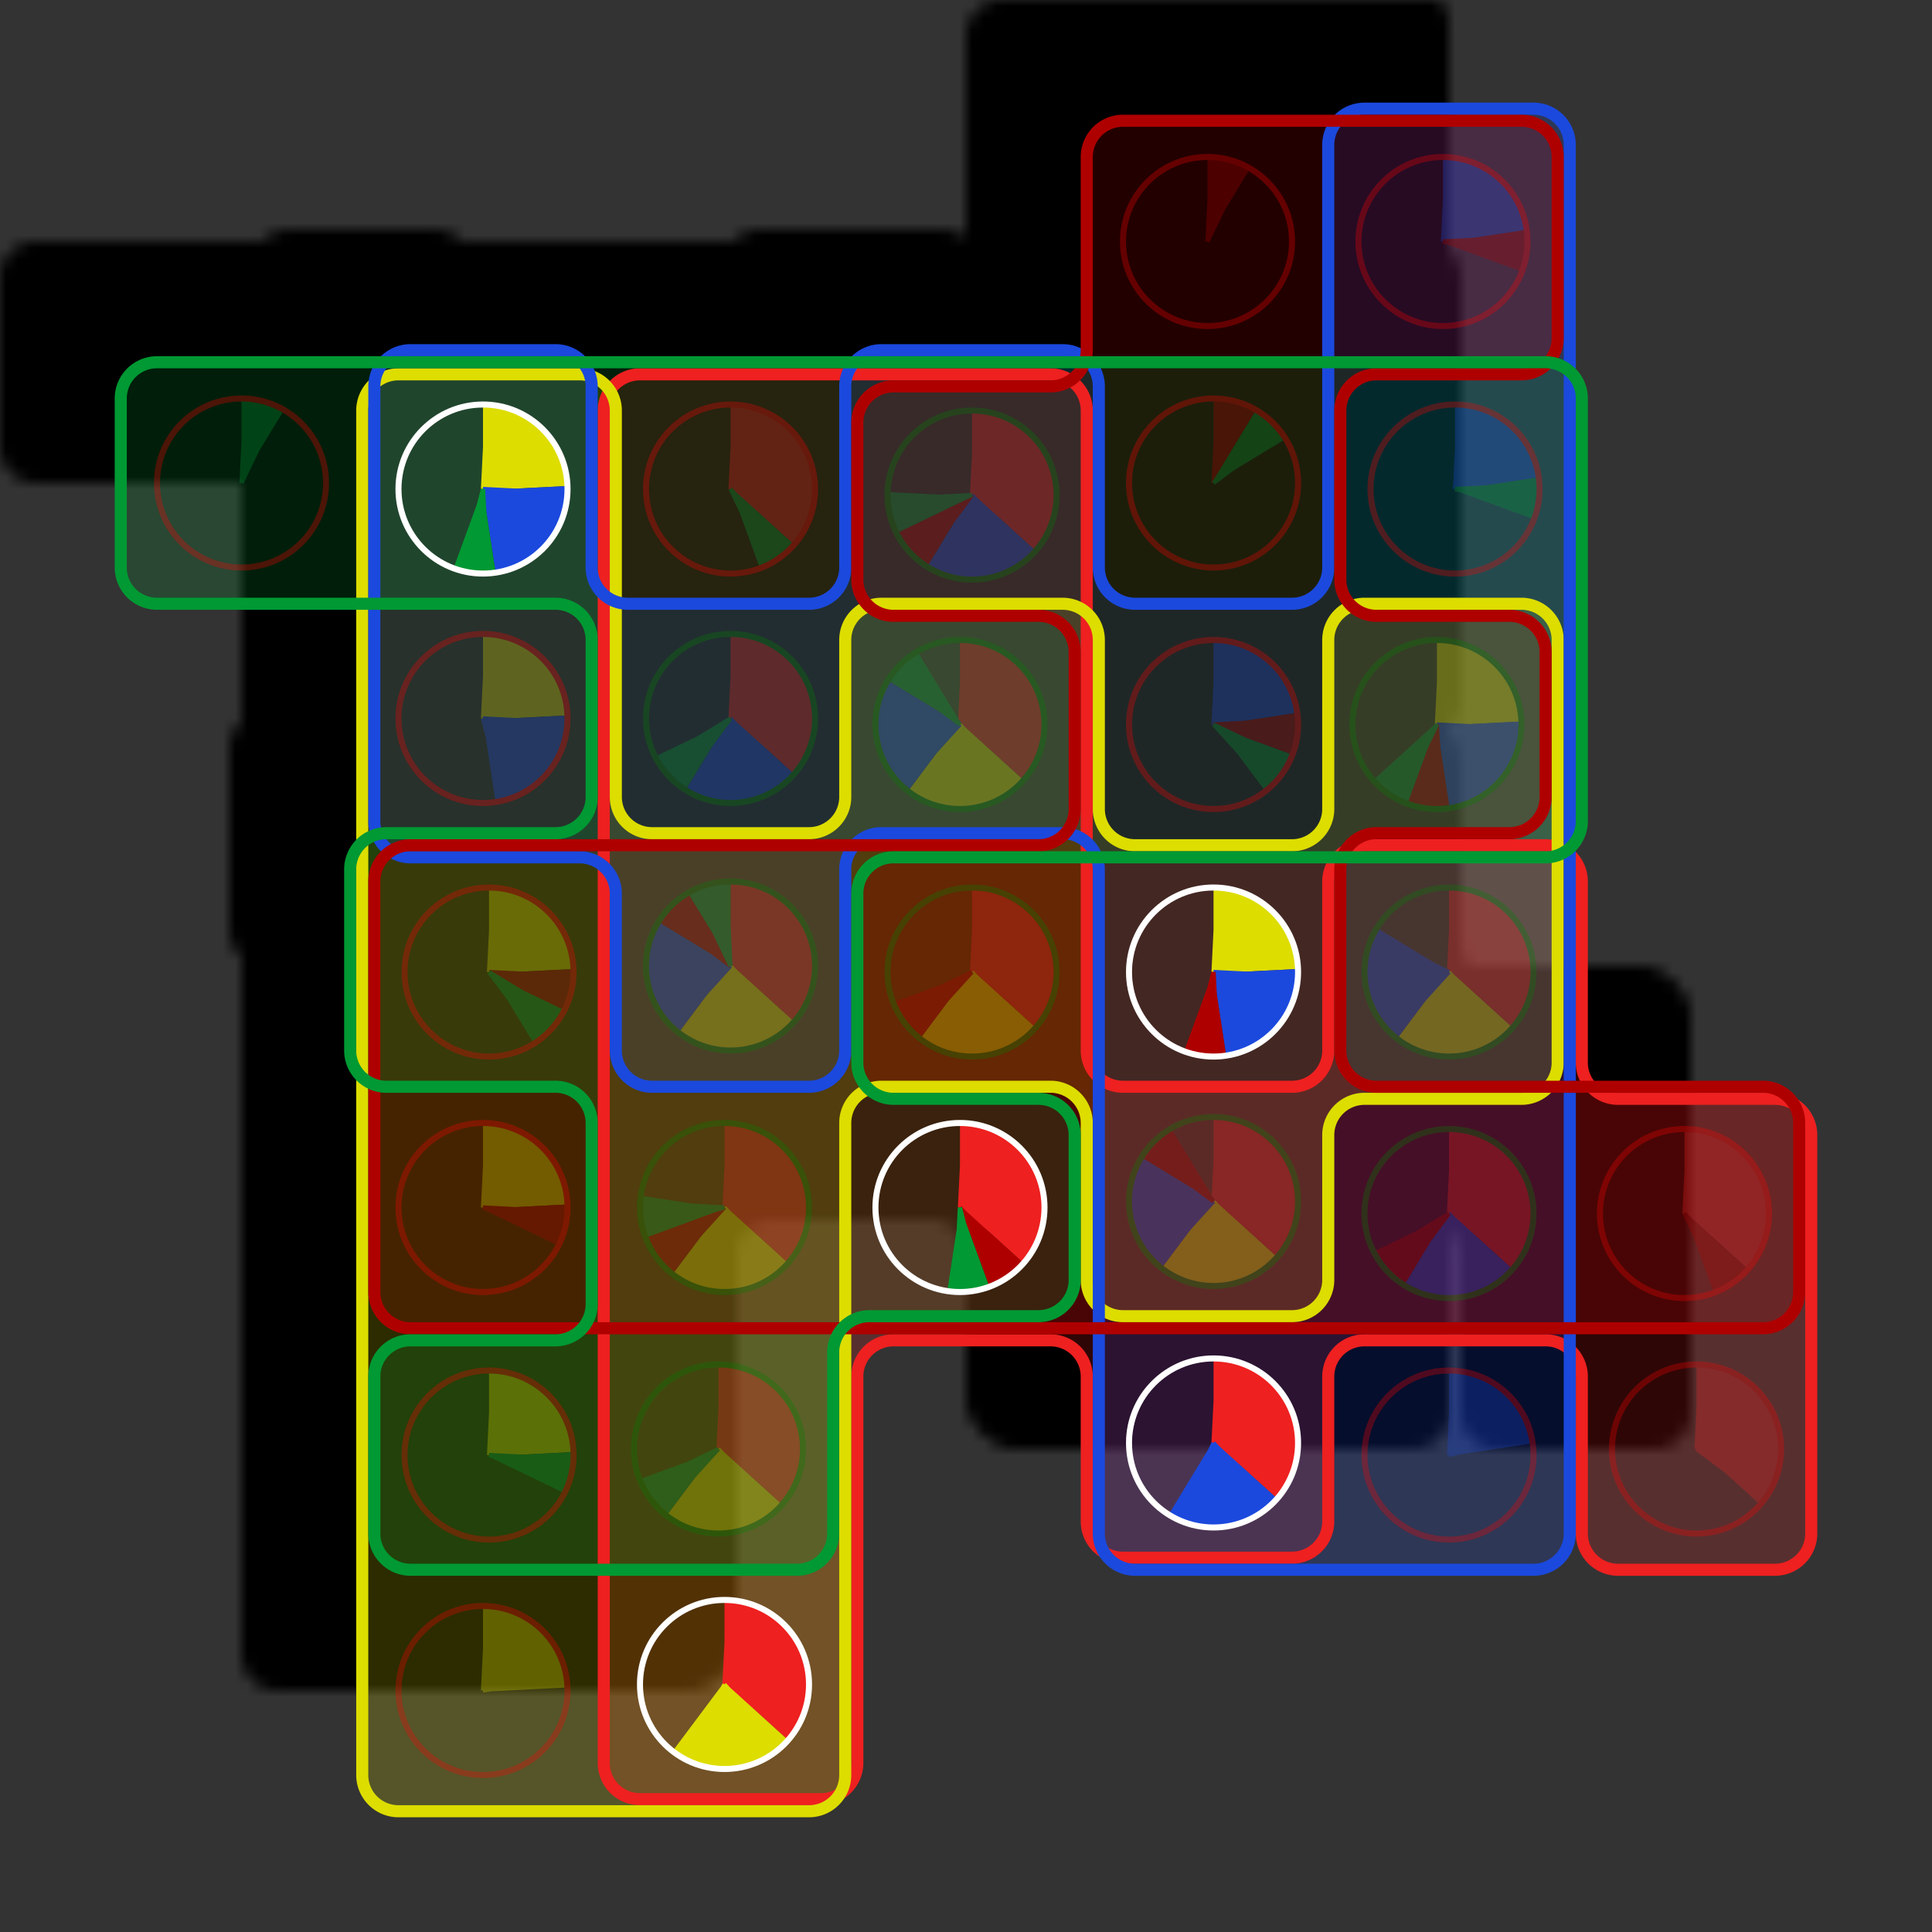 <svg height="640px" viewBox="-10 -10 160 160" width="640px" xmlns="http://www.w3.org/2000/svg">
<rect x="-10" y="-10" width="160" height="160" fill="#333333" stroke="none"/>
<defs>
<mask id="background_mask">
<path d="M43,139 A3,3,0,0,1,40,136 L40,24 A3,3,0,0,1,43,21 L77,21 A3,3,0,0,1,80,24 L80,77 A3,3,0,0,0,83,80 L97,80 A3,3,0,0,0,100,77 L100,63 A3,3,0,0,1,103,60 L118,60 A3,3,0,0,1,121,63 L121,78 A3,3,0,0,0,124,81 L137,81 A3,3,0,0,1,140,84 L140,117 A3,3,0,0,1,137,120 L124,120 A3,3,0,0,1,121,117 L121,104 A3,3,0,0,0,118,101 L103,101 A3,3,0,0,0,100,104 L100,116 A3,3,0,0,1,97,119 L83,119 A3,3,0,0,1,80,116 L80,104 A3,3,0,0,0,77,101 L64,101 A3,3,0,0,0,61,104 L61,136 A3,3,0,0,1,58,139 z" fill="white" stroke="none"/>
<path d="M23,140 A3,3,0,0,1,20,137 L20,24 A3,3,0,0,1,23,21 L38,21 A3,3,0,0,1,41,24 L41,56 A3,3,0,0,0,44,59 L57,59 A3,3,0,0,0,60,56 L60,43 A3,3,0,0,1,63,40 L78,40 A3,3,0,0,1,81,43 L81,57 A3,3,0,0,0,84,60 L97,60 A3,3,0,0,0,100,57 L100,43 A3,3,0,0,1,103,40 L116,40 A3,3,0,0,1,119,43 L119,78 A3,3,0,0,1,116,81 L103,81 A3,3,0,0,0,100,84 L100,96 A3,3,0,0,1,97,99 L83,99 A3,3,0,0,1,80,96 L80,83 A3,3,0,0,0,77,80 L63,80 A3,3,0,0,0,60,83 L60,137 A3,3,0,0,1,57,140 z" fill="white" stroke="none"/>
<path d="M24,61 A3,3,0,0,1,21,58 L21,22 A3,3,0,0,1,24,19 L36,19 A3,3,0,0,1,39,22 L39,37 A3,3,0,0,0,42,40 L57,40 A3,3,0,0,0,60,37 L60,22 A3,3,0,0,1,63,19 L78,19 A3,3,0,0,1,81,22 L81,37 A3,3,0,0,0,84,40 L97,40 A3,3,0,0,0,100,37 L100,2 A3,3,0,0,1,103,-1 L117,-1 A3,3,0,0,1,120,2 L120,117 A3,3,0,0,1,117,120 L84,120 A3,3,0,0,1,81,117 L81,62 A3,3,0,0,0,78,59 L63,59 A3,3,0,0,0,60,62 L60,77 A3,3,0,0,1,57,80 L44,80 A3,3,0,0,1,41,77 L41,64 A3,3,0,0,0,38,61 z" fill="white" stroke="none"/>
<path d="M24,100 A3,3,0,0,1,21,97 L21,63 A3,3,0,0,1,24,60 L76,60 A3,3,0,0,0,79,57 L79,44 A3,3,0,0,0,76,41 L64,41 A3,3,0,0,1,61,38 L61,25 A3,3,0,0,1,64,22 L77,22 A3,3,0,0,0,80,19 L80,3 A3,3,0,0,1,83,0 L116,0 A3,3,0,0,1,119,3 L119,18 A3,3,0,0,1,116,21 L104,21 A3,3,0,0,0,101,24 L101,38 A3,3,0,0,0,104,41 L115,41 A3,3,0,0,1,118,44 L118,56 A3,3,0,0,1,115,59 L104,59 A3,3,0,0,0,101,62 L101,77 A3,3,0,0,0,104,80 L136,80 A3,3,0,0,1,139,83 L139,97 A3,3,0,0,1,136,100 z" fill="white" stroke="none"/>
<path d="M3,40 A3,3,0,0,1,0,37 L0,23 A3,3,0,0,1,3,20 L118,20 A3,3,0,0,1,121,23 L121,58 A3,3,0,0,1,118,61 L64,61 A3,3,0,0,0,61,64 L61,78 A3,3,0,0,0,64,81 L76,81 A3,3,0,0,1,79,84 L79,96 A3,3,0,0,1,76,99 L62,99 A3,3,0,0,0,59,102 L59,117 A3,3,0,0,1,56,120 L24,120 A3,3,0,0,1,21,117 L21,104 A3,3,0,0,1,24,101 L36,101 A3,3,0,0,0,39,98 L39,83 A3,3,0,0,0,36,80 L22,80 A3,3,0,0,1,19,77 L19,62 A3,3,0,0,1,22,59 L36,59 A3,3,0,0,0,39,56 L39,43 A3,3,0,0,0,36,40 z" fill="white" stroke="none"/>
</mask>
</defs>
<rect height="160" mask="url(#background_mask)" width="160" x="-10" y="-10"/>
<path d="M43,139 A3,3,0,0,1,40,136 L40,24 A3,3,0,0,1,43,21 L77,21 A3,3,0,0,1,80,24 L80,77 A3,3,0,0,0,83,80 L97,80 A3,3,0,0,0,100,77 L100,63 A3,3,0,0,1,103,60 L118,60 A3,3,0,0,1,121,63 L121,78 A3,3,0,0,0,124,81 L137,81 A3,3,0,0,1,140,84 L140,117 A3,3,0,0,1,137,120 L124,120 A3,3,0,0,1,121,117 L121,104 A3,3,0,0,0,118,101 L103,101 A3,3,0,0,0,100,104 L100,116 A3,3,0,0,1,97,119 L83,119 A3,3,0,0,1,80,116 L80,104 A3,3,0,0,0,77,101 L64,101 A3,3,0,0,0,61,104 L61,136 A3,3,0,0,1,58,139 z" fill="#EE2020" fill-opacity="0.2" stroke="none" stroke-width="1"/>
<path d="M23,140 A3,3,0,0,1,20,137 L20,24 A3,3,0,0,1,23,21 L38,21 A3,3,0,0,1,41,24 L41,56 A3,3,0,0,0,44,59 L57,59 A3,3,0,0,0,60,56 L60,43 A3,3,0,0,1,63,40 L78,40 A3,3,0,0,1,81,43 L81,57 A3,3,0,0,0,84,60 L97,60 A3,3,0,0,0,100,57 L100,43 A3,3,0,0,1,103,40 L116,40 A3,3,0,0,1,119,43 L119,78 A3,3,0,0,1,116,81 L103,81 A3,3,0,0,0,100,84 L100,96 A3,3,0,0,1,97,99 L83,99 A3,3,0,0,1,80,96 L80,83 A3,3,0,0,0,77,80 L63,80 A3,3,0,0,0,60,83 L60,137 A3,3,0,0,1,57,140 z" fill="#DDDD00" fill-opacity="0.2" stroke="none" stroke-width="1"/>
<path d="M24,61 A3,3,0,0,1,21,58 L21,22 A3,3,0,0,1,24,19 L36,19 A3,3,0,0,1,39,22 L39,37 A3,3,0,0,0,42,40 L57,40 A3,3,0,0,0,60,37 L60,22 A3,3,0,0,1,63,19 L78,19 A3,3,0,0,1,81,22 L81,37 A3,3,0,0,0,84,40 L97,40 A3,3,0,0,0,100,37 L100,2 A3,3,0,0,1,103,-1 L117,-1 A3,3,0,0,1,120,2 L120,117 A3,3,0,0,1,117,120 L84,120 A3,3,0,0,1,81,117 L81,62 A3,3,0,0,0,78,59 L63,59 A3,3,0,0,0,60,62 L60,77 A3,3,0,0,1,57,80 L44,80 A3,3,0,0,1,41,77 L41,64 A3,3,0,0,0,38,61 z" fill="#1B49DD" fill-opacity="0.2" stroke="none" stroke-width="1"/>
<path d="M24,100 A3,3,0,0,1,21,97 L21,63 A3,3,0,0,1,24,60 L76,60 A3,3,0,0,0,79,57 L79,44 A3,3,0,0,0,76,41 L64,41 A3,3,0,0,1,61,38 L61,25 A3,3,0,0,1,64,22 L77,22 A3,3,0,0,0,80,19 L80,3 A3,3,0,0,1,83,0 L116,0 A3,3,0,0,1,119,3 L119,18 A3,3,0,0,1,116,21 L104,21 A3,3,0,0,0,101,24 L101,38 A3,3,0,0,0,104,41 L115,41 A3,3,0,0,1,118,44 L118,56 A3,3,0,0,1,115,59 L104,59 A3,3,0,0,0,101,62 L101,77 A3,3,0,0,0,104,80 L136,80 A3,3,0,0,1,139,83 L139,97 A3,3,0,0,1,136,100 z" fill="#AF0000" fill-opacity="0.2" stroke="none" stroke-width="1"/>
<path d="M3,40 A3,3,0,0,1,0,37 L0,23 A3,3,0,0,1,3,20 L118,20 A3,3,0,0,1,121,23 L121,58 A3,3,0,0,1,118,61 L64,61 A3,3,0,0,0,61,64 L61,78 A3,3,0,0,0,64,81 L76,81 A3,3,0,0,1,79,84 L79,96 A3,3,0,0,1,76,99 L62,99 A3,3,0,0,0,59,102 L59,117 A3,3,0,0,1,56,120 L24,120 A3,3,0,0,1,21,117 L21,104 A3,3,0,0,1,24,101 L36,101 A3,3,0,0,0,39,98 L39,83 A3,3,0,0,0,36,80 L22,80 A3,3,0,0,1,19,77 L19,62 A3,3,0,0,1,22,59 L36,59 A3,3,0,0,0,39,56 L39,43 A3,3,0,0,0,36,40 z" fill="#009933" fill-opacity="0.2" stroke="none" stroke-width="1"/>
<path d="M43,139 A3,3,0,0,1,40,136 L40,24 A3,3,0,0,1,43,21 L77,21 A3,3,0,0,1,80,24 L80,77 A3,3,0,0,0,83,80 L97,80 A3,3,0,0,0,100,77 L100,63 A3,3,0,0,1,103,60 L118,60 A3,3,0,0,1,121,63 L121,78 A3,3,0,0,0,124,81 L137,81 A3,3,0,0,1,140,84 L140,117 A3,3,0,0,1,137,120 L124,120 A3,3,0,0,1,121,117 L121,104 A3,3,0,0,0,118,101 L103,101 A3,3,0,0,0,100,104 L100,116 A3,3,0,0,1,97,119 L83,119 A3,3,0,0,1,80,116 L80,104 A3,3,0,0,0,77,101 L64,101 A3,3,0,0,0,61,104 L61,136 A3,3,0,0,1,58,139 z" fill="none" stroke="#EE2020" stroke-width="1"/>
<path d="M23,140 A3,3,0,0,1,20,137 L20,24 A3,3,0,0,1,23,21 L38,21 A3,3,0,0,1,41,24 L41,56 A3,3,0,0,0,44,59 L57,59 A3,3,0,0,0,60,56 L60,43 A3,3,0,0,1,63,40 L78,40 A3,3,0,0,1,81,43 L81,57 A3,3,0,0,0,84,60 L97,60 A3,3,0,0,0,100,57 L100,43 A3,3,0,0,1,103,40 L116,40 A3,3,0,0,1,119,43 L119,78 A3,3,0,0,1,116,81 L103,81 A3,3,0,0,0,100,84 L100,96 A3,3,0,0,1,97,99 L83,99 A3,3,0,0,1,80,96 L80,83 A3,3,0,0,0,77,80 L63,80 A3,3,0,0,0,60,83 L60,137 A3,3,0,0,1,57,140 z" fill="none" stroke="#DDDD00" stroke-width="1"/>
<path d="M24,61 A3,3,0,0,1,21,58 L21,22 A3,3,0,0,1,24,19 L36,19 A3,3,0,0,1,39,22 L39,37 A3,3,0,0,0,42,40 L57,40 A3,3,0,0,0,60,37 L60,22 A3,3,0,0,1,63,19 L78,19 A3,3,0,0,1,81,22 L81,37 A3,3,0,0,0,84,40 L97,40 A3,3,0,0,0,100,37 L100,2 A3,3,0,0,1,103,-1 L117,-1 A3,3,0,0,1,120,2 L120,117 A3,3,0,0,1,117,120 L84,120 A3,3,0,0,1,81,117 L81,62 A3,3,0,0,0,78,59 L63,59 A3,3,0,0,0,60,62 L60,77 A3,3,0,0,1,57,80 L44,80 A3,3,0,0,1,41,77 L41,64 A3,3,0,0,0,38,61 z" fill="none" stroke="#1B49DD" stroke-width="1"/>
<path d="M24,100 A3,3,0,0,1,21,97 L21,63 A3,3,0,0,1,24,60 L76,60 A3,3,0,0,0,79,57 L79,44 A3,3,0,0,0,76,41 L64,41 A3,3,0,0,1,61,38 L61,25 A3,3,0,0,1,64,22 L77,22 A3,3,0,0,0,80,19 L80,3 A3,3,0,0,1,83,0 L116,0 A3,3,0,0,1,119,3 L119,18 A3,3,0,0,1,116,21 L104,21 A3,3,0,0,0,101,24 L101,38 A3,3,0,0,0,104,41 L115,41 A3,3,0,0,1,118,44 L118,56 A3,3,0,0,1,115,59 L104,59 A3,3,0,0,0,101,62 L101,77 A3,3,0,0,0,104,80 L136,80 A3,3,0,0,1,139,83 L139,97 A3,3,0,0,1,136,100 z" fill="none" stroke="#AF0000" stroke-width="1"/>
<path d="M3,40 A3,3,0,0,1,0,37 L0,23 A3,3,0,0,1,3,20 L118,20 A3,3,0,0,1,121,23 L121,58 A3,3,0,0,1,118,61 L64,61 A3,3,0,0,0,61,64 L61,78 A3,3,0,0,0,64,81 L76,81 A3,3,0,0,1,79,84 L79,96 A3,3,0,0,1,76,99 L62,99 A3,3,0,0,0,59,102 L59,117 A3,3,0,0,1,56,120 L24,120 A3,3,0,0,1,21,117 L21,104 A3,3,0,0,1,24,101 L36,101 A3,3,0,0,0,39,98 L39,83 A3,3,0,0,0,36,80 L22,80 A3,3,0,0,1,19,77 L19,62 A3,3,0,0,1,22,59 L36,59 A3,3,0,0,0,39,56 L39,43 A3,3,0,0,0,36,40 z" fill="none" stroke="#009933" stroke-width="1"/>
<g opacity="0.3" transform="rotate(-90 10 30)">
<circle cx="10" cy="30" fill="transparent" r="3.5" stroke="#009933" stroke-dasharray="1.783, 21.991" stroke-width="7"/>
<circle cx="10" cy="30" fill="transparent" r="7" stroke="red" stroke-width="0.5"/>
</g>
<g transform="rotate(-90 30 30.5)">
<circle cx="30" cy="30.5" fill="transparent" r="3.5" stroke="#DDDD00" stroke-dasharray="5.423, 21.991" stroke-width="7"/>
<circle cx="30" cy="30.5" fill="transparent" r="3.5" stroke="#1B49DD" stroke-dasharray="5.052, 21.991" stroke-dashoffset="-5.423" stroke-width="7"/>
<circle cx="30" cy="30.5" fill="transparent" r="3.5" stroke="#009933" stroke-dasharray="1.783, 21.991" stroke-dashoffset="-10.476" stroke-width="7"/>
<circle cx="30" cy="30.5" fill="transparent" r="7" stroke="white" stroke-width="0.5"/>
</g>
<g opacity="0.3" transform="rotate(-90 30 49.5)">
<circle cx="30" cy="49.5" fill="transparent" r="3.5" stroke="#DDDD00" stroke-dasharray="5.423, 21.991" stroke-width="7"/>
<circle cx="30" cy="49.5" fill="transparent" r="3.5" stroke="#1B49DD" stroke-dasharray="5.052, 21.991" stroke-dashoffset="-5.423" stroke-width="7"/>
<circle cx="30" cy="49.5" fill="transparent" r="7" stroke="red" stroke-width="0.5"/>
</g>
<g opacity="0.3" transform="rotate(-90 30.5 70.5)">
<circle cx="30.5" cy="70.5" fill="transparent" r="3.5" stroke="#DDDD00" stroke-dasharray="5.423, 21.991" stroke-width="7"/>
<circle cx="30.5" cy="70.5" fill="transparent" r="3.5" stroke="#AF0000" stroke-dasharray="1.783, 21.991" stroke-dashoffset="-5.423" stroke-width="7"/>
<circle cx="30.5" cy="70.5" fill="transparent" r="3.5" stroke="#009933" stroke-dasharray="1.783, 21.991" stroke-dashoffset="-7.207" stroke-width="7"/>
<circle cx="30.5" cy="70.5" fill="transparent" r="7" stroke="red" stroke-width="0.5"/>
</g>
<g opacity="0.3" transform="rotate(-90 30 90)">
<circle cx="30" cy="90" fill="transparent" r="3.5" stroke="#DDDD00" stroke-dasharray="5.423, 21.991" stroke-width="7"/>
<circle cx="30" cy="90" fill="transparent" r="3.5" stroke="#AF0000" stroke-dasharray="1.783, 21.991" stroke-dashoffset="-5.423" stroke-width="7"/>
<circle cx="30" cy="90" fill="transparent" r="7" stroke="red" stroke-width="0.5"/>
</g>
<g opacity="0.3" transform="rotate(-90 30.5 110.5)">
<circle cx="30.5" cy="110.5" fill="transparent" r="3.5" stroke="#DDDD00" stroke-dasharray="5.423, 21.991" stroke-width="7"/>
<circle cx="30.5" cy="110.5" fill="transparent" r="3.5" stroke="#009933" stroke-dasharray="1.783, 21.991" stroke-dashoffset="-5.423" stroke-width="7"/>
<circle cx="30.5" cy="110.5" fill="transparent" r="7" stroke="red" stroke-width="0.5"/>
</g>
<g opacity="0.3" transform="rotate(-90 30 130)">
<circle cx="30" cy="130" fill="transparent" r="3.5" stroke="#DDDD00" stroke-dasharray="5.423, 21.991" stroke-width="7"/>
<circle cx="30" cy="130" fill="transparent" r="7" stroke="red" stroke-width="0.5"/>
</g>
<g opacity="0.3" transform="rotate(-90 50.5 30.5)">
<circle cx="50.5" cy="30.5" fill="transparent" r="3.5" stroke="#EE2020" stroke-dasharray="7.95, 21.991" stroke-width="7"/>
<circle cx="50.5" cy="30.5" fill="transparent" r="3.5" stroke="#009933" stroke-dasharray="1.783, 21.991" stroke-dashoffset="-7.95" stroke-width="7"/>
<circle cx="50.5" cy="30.5" fill="transparent" r="7" stroke="red" stroke-width="0.5"/>
</g>
<g opacity="0.3" transform="rotate(-90 50.5 49.5)">
<circle cx="50.5" cy="49.5" fill="transparent" r="3.5" stroke="#EE2020" stroke-dasharray="7.95, 21.991" stroke-width="7"/>
<circle cx="50.5" cy="49.5" fill="transparent" r="3.5" stroke="#1B49DD" stroke-dasharray="5.052, 21.991" stroke-dashoffset="-7.95" stroke-width="7"/>
<circle cx="50.5" cy="49.5" fill="transparent" r="3.5" stroke="#009933" stroke-dasharray="1.783, 21.991" stroke-dashoffset="-13.002" stroke-width="7"/>
<circle cx="50.5" cy="49.5" fill="transparent" r="7" stroke="green" stroke-width="0.5"/>
</g>
<g opacity="0.3" transform="rotate(-90 50.5 70)">
<circle cx="50.5" cy="70" fill="transparent" r="3.5" stroke="#EE2020" stroke-dasharray="7.95, 21.991" stroke-width="7"/>
<circle cx="50.5" cy="70" fill="transparent" r="3.5" stroke="#DDDD00" stroke-dasharray="5.423, 21.991" stroke-dashoffset="-7.95" stroke-width="7"/>
<circle cx="50.5" cy="70" fill="transparent" r="3.5" stroke="#1B49DD" stroke-dasharray="5.052, 21.991" stroke-dashoffset="-13.373" stroke-width="7"/>
<circle cx="50.5" cy="70" fill="transparent" r="3.5" stroke="#AF0000" stroke-dasharray="1.783, 21.991" stroke-dashoffset="-18.425" stroke-width="7"/>
<circle cx="50.5" cy="70" fill="transparent" r="3.5" stroke="#009933" stroke-dasharray="1.783, 21.991" stroke-dashoffset="-20.208" stroke-width="7"/>
<circle cx="50.5" cy="70" fill="transparent" r="7" stroke="green" stroke-width="0.5"/>
</g>
<g opacity="0.3" transform="rotate(-90 50 90)">
<circle cx="50" cy="90" fill="transparent" r="3.5" stroke="#EE2020" stroke-dasharray="7.95, 21.991" stroke-width="7"/>
<circle cx="50" cy="90" fill="transparent" r="3.5" stroke="#DDDD00" stroke-dasharray="5.423, 21.991" stroke-dashoffset="-7.95" stroke-width="7"/>
<circle cx="50" cy="90" fill="transparent" r="3.5" stroke="#AF0000" stroke-dasharray="1.783, 21.991" stroke-dashoffset="-13.373" stroke-width="7"/>
<circle cx="50" cy="90" fill="transparent" r="3.5" stroke="#009933" stroke-dasharray="1.783, 21.991" stroke-dashoffset="-15.156" stroke-width="7"/>
<circle cx="50" cy="90" fill="transparent" r="7" stroke="green" stroke-width="0.5"/>
</g>
<g opacity="0.3" transform="rotate(-90 49.5 110)">
<circle cx="49.5" cy="110" fill="transparent" r="3.5" stroke="#EE2020" stroke-dasharray="7.95, 21.991" stroke-width="7"/>
<circle cx="49.5" cy="110" fill="transparent" r="3.5" stroke="#DDDD00" stroke-dasharray="5.423, 21.991" stroke-dashoffset="-7.95" stroke-width="7"/>
<circle cx="49.5" cy="110" fill="transparent" r="3.5" stroke="#009933" stroke-dasharray="1.783, 21.991" stroke-dashoffset="-13.373" stroke-width="7"/>
<circle cx="49.5" cy="110" fill="transparent" r="7" stroke="green" stroke-width="0.5"/>
</g>
<g transform="rotate(-90 50 129.5)">
<circle cx="50" cy="129.5" fill="transparent" r="3.5" stroke="#EE2020" stroke-dasharray="7.95, 21.991" stroke-width="7"/>
<circle cx="50" cy="129.5" fill="transparent" r="3.5" stroke="#DDDD00" stroke-dasharray="5.423, 21.991" stroke-dashoffset="-7.95" stroke-width="7"/>
<circle cx="50" cy="129.5" fill="transparent" r="7" stroke="white" stroke-width="0.5"/>
</g>
<g opacity="0.3" transform="rotate(-90 70.5 31)">
<circle cx="70.5" cy="31" fill="transparent" r="3.5" stroke="#EE2020" stroke-dasharray="7.95, 21.991" stroke-width="7"/>
<circle cx="70.5" cy="31" fill="transparent" r="3.5" stroke="#1B49DD" stroke-dasharray="5.052, 21.991" stroke-dashoffset="-7.95" stroke-width="7"/>
<circle cx="70.5" cy="31" fill="transparent" r="3.5" stroke="#AF0000" stroke-dasharray="1.783, 21.991" stroke-dashoffset="-13.002" stroke-width="7"/>
<circle cx="70.5" cy="31" fill="transparent" r="3.5" stroke="#009933" stroke-dasharray="1.783, 21.991" stroke-dashoffset="-14.785" stroke-width="7"/>
<circle cx="70.5" cy="31" fill="transparent" r="7" stroke="green" stroke-width="0.5"/>
</g>
<g opacity="0.3" transform="rotate(-90 69.5 50)">
<circle cx="69.5" cy="50" fill="transparent" r="3.5" stroke="#EE2020" stroke-dasharray="7.95, 21.991" stroke-width="7"/>
<circle cx="69.5" cy="50" fill="transparent" r="3.5" stroke="#DDDD00" stroke-dasharray="5.423, 21.991" stroke-dashoffset="-7.95" stroke-width="7"/>
<circle cx="69.5" cy="50" fill="transparent" r="3.5" stroke="#1B49DD" stroke-dasharray="5.052, 21.991" stroke-dashoffset="-13.373" stroke-width="7"/>
<circle cx="69.5" cy="50" fill="transparent" r="3.5" stroke="#009933" stroke-dasharray="1.783, 21.991" stroke-dashoffset="-18.425" stroke-width="7"/>
<circle cx="69.5" cy="50" fill="transparent" r="7" stroke="green" stroke-width="0.5"/>
</g>
<g opacity="0.3" transform="rotate(-90 70.5 70.5)">
<circle cx="70.5" cy="70.5" fill="transparent" r="3.5" stroke="#EE2020" stroke-dasharray="7.95, 21.991" stroke-width="7"/>
<circle cx="70.5" cy="70.5" fill="transparent" r="3.5" stroke="#DDDD00" stroke-dasharray="5.423, 21.991" stroke-dashoffset="-7.95" stroke-width="7"/>
<circle cx="70.5" cy="70.5" fill="transparent" r="3.5" stroke="#AF0000" stroke-dasharray="1.783, 21.991" stroke-dashoffset="-13.373" stroke-width="7"/>
<circle cx="70.5" cy="70.5" fill="transparent" r="7" stroke="green" stroke-width="0.5"/>
</g>
<g transform="rotate(-90 69.5 90)">
<circle cx="69.5" cy="90" fill="transparent" r="3.5" stroke="#EE2020" stroke-dasharray="7.95, 21.991" stroke-width="7"/>
<circle cx="69.5" cy="90" fill="transparent" r="3.5" stroke="#AF0000" stroke-dasharray="1.783, 21.991" stroke-dashoffset="-7.95" stroke-width="7"/>
<circle cx="69.5" cy="90" fill="transparent" r="3.5" stroke="#009933" stroke-dasharray="1.783, 21.991" stroke-dashoffset="-9.733" stroke-width="7"/>
<circle cx="69.5" cy="90" fill="transparent" r="7" stroke="white" stroke-width="0.5"/>
</g>
<g opacity="0.3" transform="rotate(-90 90 10)">
<circle cx="90" cy="10" fill="transparent" r="3.5" stroke="#AF0000" stroke-dasharray="1.783, 21.991" stroke-width="7"/>
<circle cx="90" cy="10" fill="transparent" r="7" stroke="red" stroke-width="0.5"/>
</g>
<g opacity="0.3" transform="rotate(-90 90.5 30)">
<circle cx="90.5" cy="30" fill="transparent" r="3.5" stroke="#AF0000" stroke-dasharray="1.783, 21.991" stroke-width="7"/>
<circle cx="90.5" cy="30" fill="transparent" r="3.5" stroke="#009933" stroke-dasharray="1.783, 21.991" stroke-dashoffset="-1.783" stroke-width="7"/>
<circle cx="90.5" cy="30" fill="transparent" r="7" stroke="red" stroke-width="0.5"/>
</g>
<g opacity="0.3" transform="rotate(-90 90.5 50)">
<circle cx="90.5" cy="50" fill="transparent" r="3.5" stroke="#1B49DD" stroke-dasharray="5.052, 21.991" stroke-width="7"/>
<circle cx="90.5" cy="50" fill="transparent" r="3.5" stroke="#AF0000" stroke-dasharray="1.783, 21.991" stroke-dashoffset="-5.052" stroke-width="7"/>
<circle cx="90.5" cy="50" fill="transparent" r="3.5" stroke="#009933" stroke-dasharray="1.783, 21.991" stroke-dashoffset="-6.835" stroke-width="7"/>
<circle cx="90.5" cy="50" fill="transparent" r="7" stroke="red" stroke-width="0.5"/>
</g>
<g transform="rotate(-90 90.5 70.5)">
<circle cx="90.5" cy="70.5" fill="transparent" r="3.5" stroke="#DDDD00" stroke-dasharray="5.423, 21.991" stroke-width="7"/>
<circle cx="90.5" cy="70.5" fill="transparent" r="3.5" stroke="#1B49DD" stroke-dasharray="5.052, 21.991" stroke-dashoffset="-5.423" stroke-width="7"/>
<circle cx="90.5" cy="70.5" fill="transparent" r="3.5" stroke="#AF0000" stroke-dasharray="1.783, 21.991" stroke-dashoffset="-10.476" stroke-width="7"/>
<circle cx="90.5" cy="70.5" fill="transparent" r="7" stroke="white" stroke-width="0.5"/>
</g>
<g opacity="0.3" transform="rotate(-90 90.5 89.5)">
<circle cx="90.5" cy="89.5" fill="transparent" r="3.5" stroke="#EE2020" stroke-dasharray="7.95, 21.991" stroke-width="7"/>
<circle cx="90.5" cy="89.5" fill="transparent" r="3.5" stroke="#DDDD00" stroke-dasharray="5.423, 21.991" stroke-dashoffset="-7.95" stroke-width="7"/>
<circle cx="90.5" cy="89.5" fill="transparent" r="3.5" stroke="#1B49DD" stroke-dasharray="5.052, 21.991" stroke-dashoffset="-13.373" stroke-width="7"/>
<circle cx="90.5" cy="89.5" fill="transparent" r="3.5" stroke="#AF0000" stroke-dasharray="1.783, 21.991" stroke-dashoffset="-18.425" stroke-width="7"/>
<circle cx="90.5" cy="89.5" fill="transparent" r="7" stroke="green" stroke-width="0.5"/>
</g>
<g transform="rotate(-90 90.5 109.5)">
<circle cx="90.5" cy="109.5" fill="transparent" r="3.5" stroke="#EE2020" stroke-dasharray="7.95, 21.991" stroke-width="7"/>
<circle cx="90.5" cy="109.5" fill="transparent" r="3.5" stroke="#1B49DD" stroke-dasharray="5.052, 21.991" stroke-dashoffset="-7.95" stroke-width="7"/>
<circle cx="90.5" cy="109.5" fill="transparent" r="7" stroke="white" stroke-width="0.5"/>
</g>
<g opacity="0.3" transform="rotate(-90 109.5 10)">
<circle cx="109.5" cy="10" fill="transparent" r="3.5" stroke="#1B49DD" stroke-dasharray="5.052, 21.991" stroke-width="7"/>
<circle cx="109.5" cy="10" fill="transparent" r="3.5" stroke="#AF0000" stroke-dasharray="1.783, 21.991" stroke-dashoffset="-5.052" stroke-width="7"/>
<circle cx="109.5" cy="10" fill="transparent" r="7" stroke="red" stroke-width="0.5"/>
</g>
<g opacity="0.3" transform="rotate(-90 110.5 30.5)">
<circle cx="110.5" cy="30.5" fill="transparent" r="3.5" stroke="#1B49DD" stroke-dasharray="5.052, 21.991" stroke-width="7"/>
<circle cx="110.5" cy="30.5" fill="transparent" r="3.5" stroke="#009933" stroke-dasharray="1.783, 21.991" stroke-dashoffset="-5.052" stroke-width="7"/>
<circle cx="110.5" cy="30.5" fill="transparent" r="7" stroke="red" stroke-width="0.5"/>
</g>
<g opacity="0.3" transform="rotate(-90 109 50)">
<circle cx="109" cy="50" fill="transparent" r="3.5" stroke="#DDDD00" stroke-dasharray="5.423, 21.991" stroke-width="7"/>
<circle cx="109" cy="50" fill="transparent" r="3.5" stroke="#1B49DD" stroke-dasharray="5.052, 21.991" stroke-dashoffset="-5.423" stroke-width="7"/>
<circle cx="109" cy="50" fill="transparent" r="3.5" stroke="#AF0000" stroke-dasharray="1.783, 21.991" stroke-dashoffset="-10.476" stroke-width="7"/>
<circle cx="109" cy="50" fill="transparent" r="3.5" stroke="#009933" stroke-dasharray="1.783, 21.991" stroke-dashoffset="-12.259" stroke-width="7"/>
<circle cx="109" cy="50" fill="transparent" r="7" stroke="green" stroke-width="0.5"/>
</g>
<g opacity="0.3" transform="rotate(-90 110 70.5)">
<circle cx="110" cy="70.5" fill="transparent" r="3.5" stroke="#EE2020" stroke-dasharray="7.95, 21.991" stroke-width="7"/>
<circle cx="110" cy="70.5" fill="transparent" r="3.5" stroke="#DDDD00" stroke-dasharray="5.423, 21.991" stroke-dashoffset="-7.95" stroke-width="7"/>
<circle cx="110" cy="70.5" fill="transparent" r="3.5" stroke="#1B49DD" stroke-dasharray="5.052, 21.991" stroke-dashoffset="-13.373" stroke-width="7"/>
<circle cx="110" cy="70.5" fill="transparent" r="7" stroke="green" stroke-width="0.5"/>
</g>
<g opacity="0.3" transform="rotate(-90 110 90.5)">
<circle cx="110" cy="90.5" fill="transparent" r="3.5" stroke="#EE2020" stroke-dasharray="7.95, 21.991" stroke-width="7"/>
<circle cx="110" cy="90.5" fill="transparent" r="3.5" stroke="#1B49DD" stroke-dasharray="5.052, 21.991" stroke-dashoffset="-7.95" stroke-width="7"/>
<circle cx="110" cy="90.5" fill="transparent" r="3.5" stroke="#AF0000" stroke-dasharray="1.783, 21.991" stroke-dashoffset="-13.002" stroke-width="7"/>
<circle cx="110" cy="90.5" fill="transparent" r="7" stroke="green" stroke-width="0.5"/>
</g>
<g opacity="0.3" transform="rotate(-90 110 110.5)">
<circle cx="110" cy="110.5" fill="transparent" r="3.5" stroke="#1B49DD" stroke-dasharray="5.052, 21.991" stroke-width="7"/>
<circle cx="110" cy="110.5" fill="transparent" r="7" stroke="red" stroke-width="0.5"/>
</g>
<g opacity="0.3" transform="rotate(-90 129.5 90.5)">
<circle cx="129.5" cy="90.5" fill="transparent" r="3.5" stroke="#EE2020" stroke-dasharray="7.95, 21.991" stroke-width="7"/>
<circle cx="129.5" cy="90.5" fill="transparent" r="3.5" stroke="#AF0000" stroke-dasharray="1.783, 21.991" stroke-dashoffset="-7.95" stroke-width="7"/>
<circle cx="129.5" cy="90.5" fill="transparent" r="7" stroke="red" stroke-width="0.5"/>
</g>
<g opacity="0.3" transform="rotate(-90 130.5 110)">
<circle cx="130.5" cy="110" fill="transparent" r="3.5" stroke="#EE2020" stroke-dasharray="7.95, 21.991" stroke-width="7"/>
<circle cx="130.5" cy="110" fill="transparent" r="7" stroke="red" stroke-width="0.5"/>
</g>
</svg>
